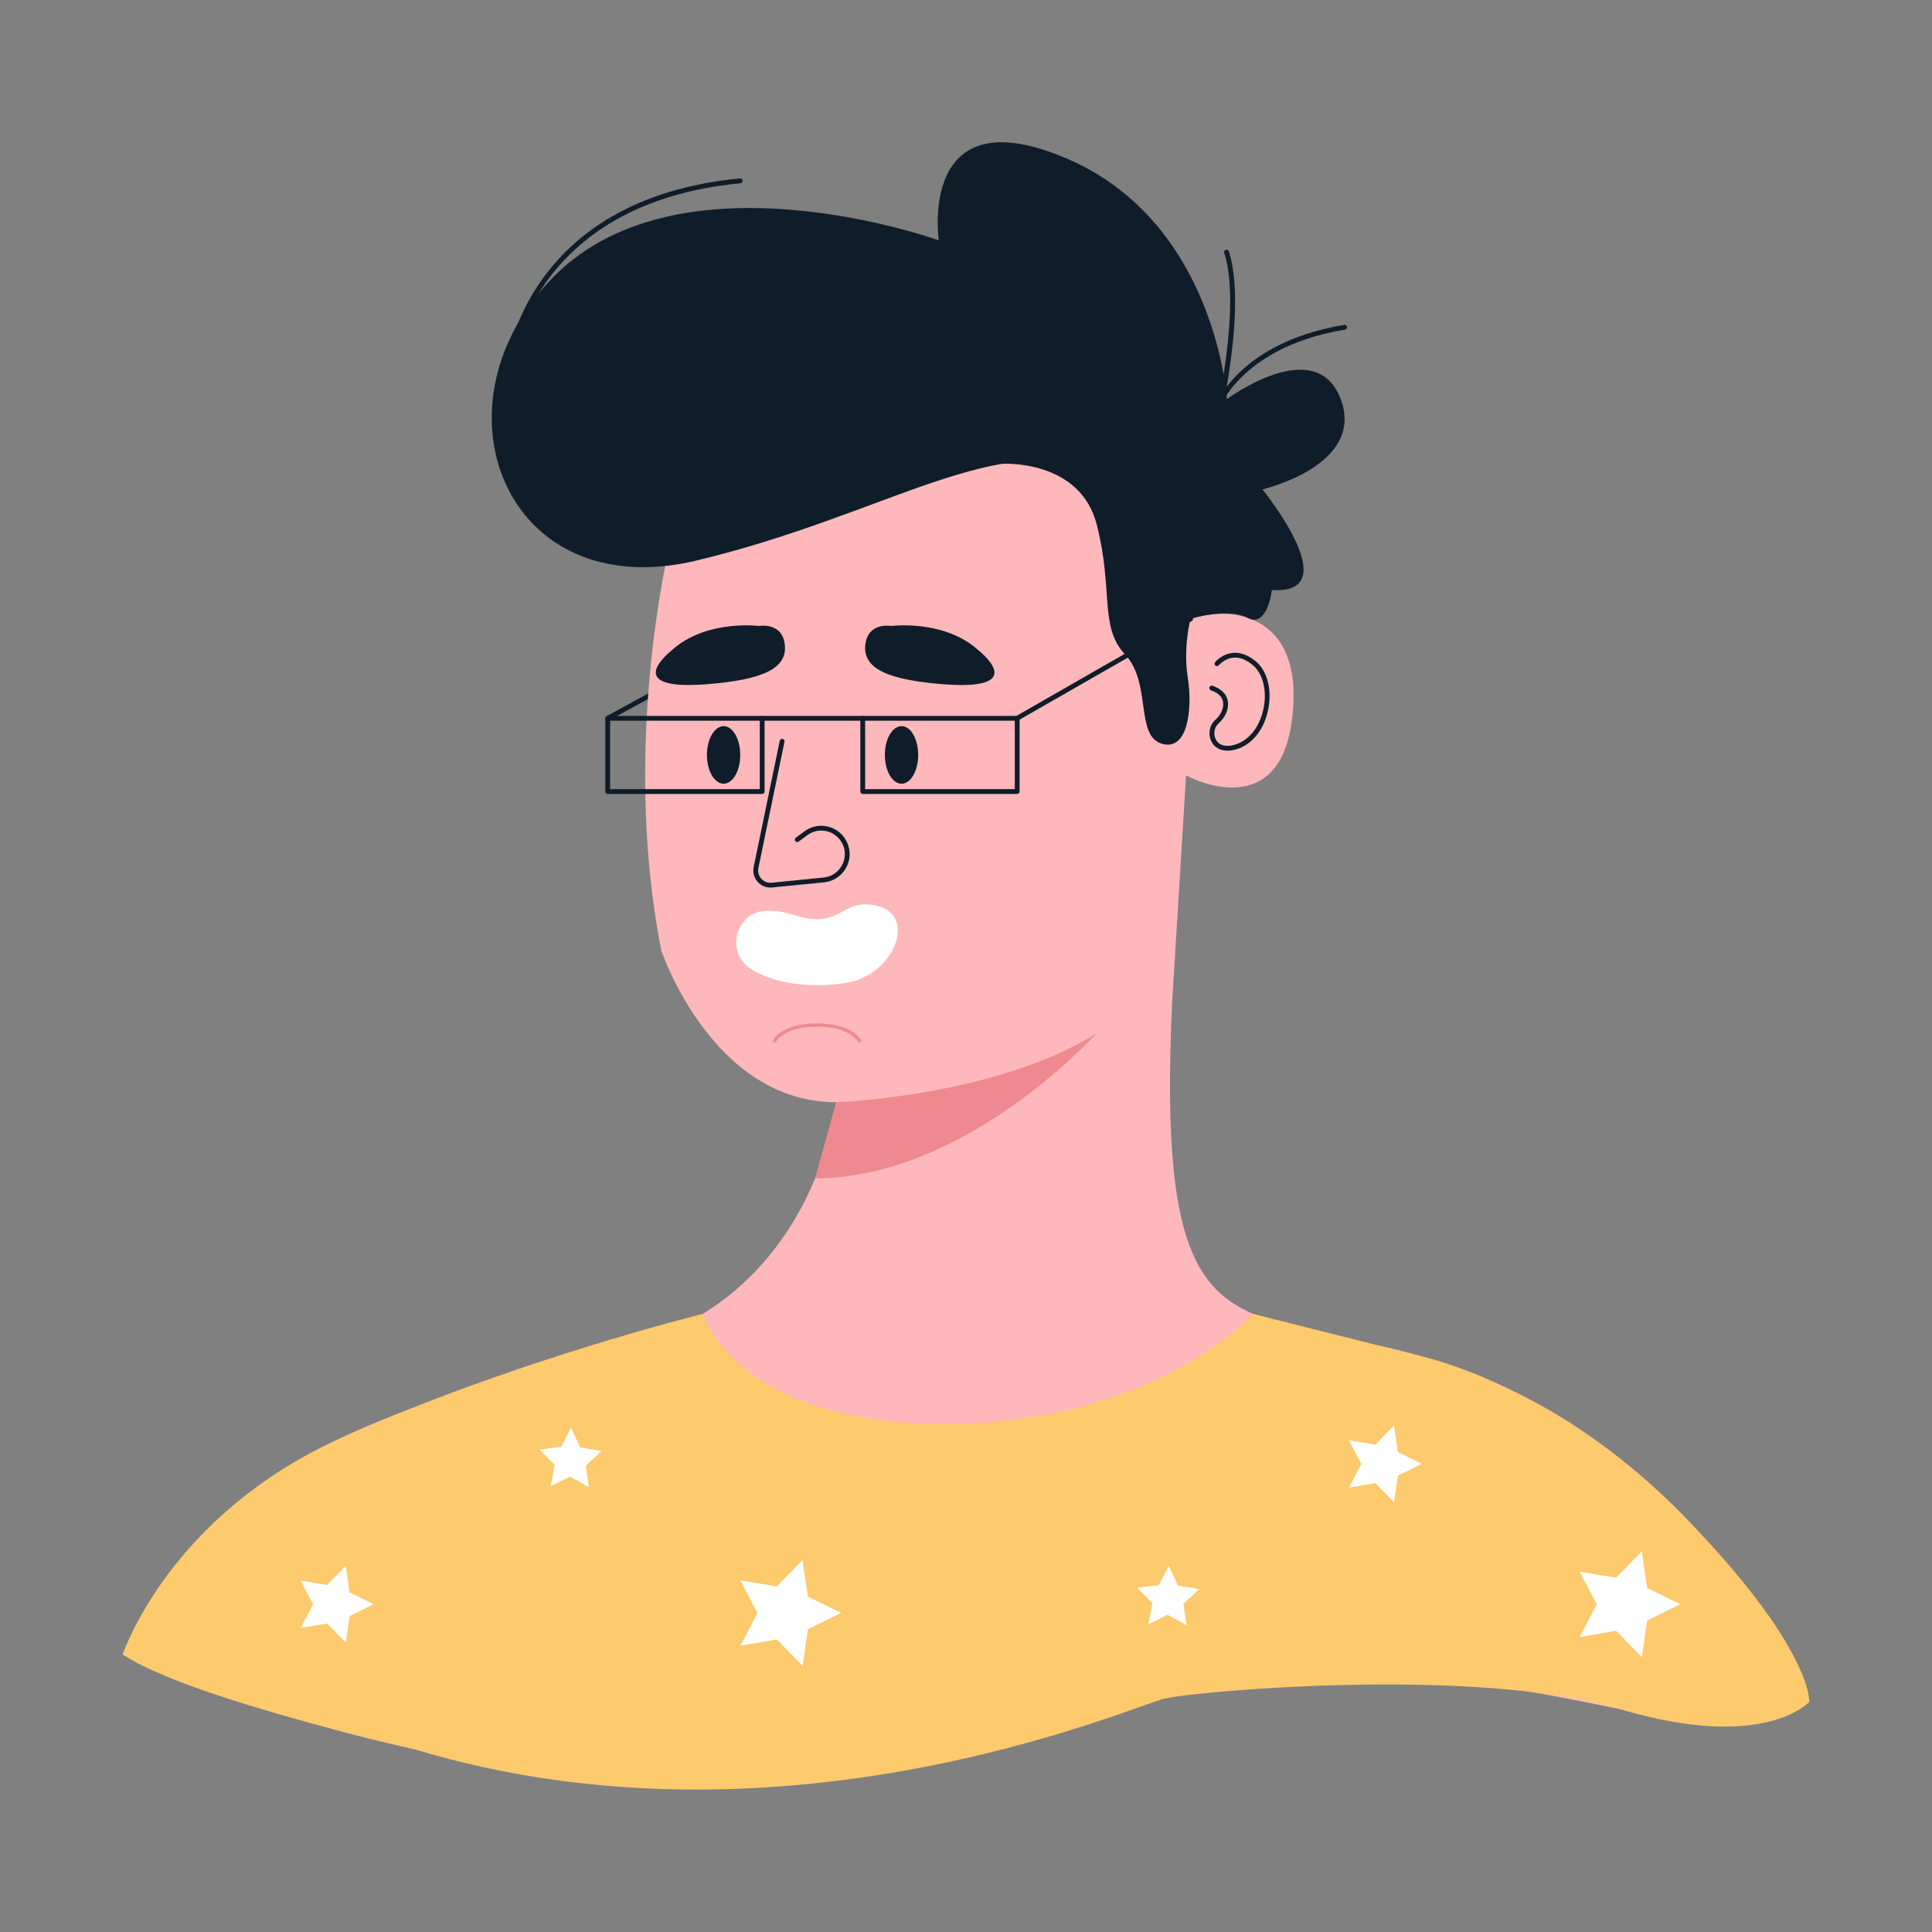 <?xml version="1.0"?>
<svg width="200" height="200" xmlns="http://www.w3.org/2000/svg" xmlns:svg="http://www.w3.org/2000/svg" enable-background="new 0 0 750 500" version="1.1" xml:space="preserve">
 <rect width="100%" height="100%" fill="#808080" stroke="none"/>
 <g class="layer">
  <title>Layer 1</title>
  <g id="OBJECTS">
   <g id="XMLID_150_">
    <path d="m62.91,74.61c-0.08,0 -0.17,-0.05 -0.22,-0.13c-0.06,-0.12 -0.02,-0.28 0.1,-0.34l9.43,-5.15c0.12,-0.07 0.27,-0.02 0.34,0.1c0.06,0.12 0.02,0.27 -0.1,0.34l-9.43,5.15c-0.04,0.02 -0.08,0.03 -0.12,0.03z" fill="#0F1D2A" id="svg_1"/>
    <path d="m69.52,55.58c0,0 -5.36,20.87 -1.07,42.79c0,0 5.24,15.73 18.11,15.73c0,0 -1.43,14.29 -13.82,21.92c-12.39,7.62 -47.65,6.67 -60.04,35.26c0,0 48.6,23.35 94.83,8.1c46.22,-15.25 65,5.37 79.77,-3.21c0,0 -6.07,-16.28 -23.62,-28.13c-7.44,-5.02 -16.01,-8.09 -24.87,-9.48c-1.48,-0.24 -2.94,-0.51 -4.02,-0.83c-9.56,-2.82 -14.88,-4.37 -13.44,-34.11l1.43,-23.35c0,0 9.53,5.24 10.96,-5.72c1.43,-10.96 -6.2,-11.92 -10.49,-10.49c0,0 -1.9,-23.35 -18.58,-25.73c-16.68,-2.39 -30.38,5.81 -35.15,17.25z" fill="#FEB8BB" id="XMLID_1_"/>
    <path d="m86.56,114.1c0,0 16.62,-0.59 26.98,-7.16c0,0 -13.49,15.05 -29.16,15.04l2.18,-7.88z" fill="#EF8990" id="XMLID_6_"/>
    <path d="m72.74,136.02c0,0 3.28,11.38 25,11.38s32,-11.38 32,-11.38l17.61,4.44c0,0 13.77,2.95 27.03,16.56c13.26,13.61 12.92,19.15 12.92,19.15s-4.59,5.23 -19.63,0.75c-15.03,-4.48 -43.84,-1.83 -47.06,-1.1c-3.22,0.73 -39.54,16.87 -77.81,5.23c0,0 -23.13,-5.2 -30.1,-9.77c0,0 4.73,-14.42 22.71,-22.47s37.33,-12.79 37.33,-12.79z" fill="#FDCA6E" id="XMLID_7_"/>
    <path d="m97.18,24.88c0,0 -26.52,-9.58 -39.78,3.68c-13.26,13.26 -5.16,34.25 14.73,29.46c19.89,-4.78 30.94,-13.62 42.35,-9.2c0,0 6.63,10.68 16.21,12.15c9.57,1.47 0,-10.31 0,-10.31s10.68,-2.48 8.1,-9.34c-2.58,-6.86 -11.78,0 -11.78,0s-1.11,-18.28 -16.58,-24.91c-15.47,-6.63 -13.25,8.47 -13.25,8.47z" fill="#0F1D2A" id="XMLID_5_"/>
    <path d="m103.72,48.01c0,0 8.08,-0.51 9.82,6.31s0.22,10.56 2.95,13.46c2.72,2.9 1.02,8.35 3.75,9.2c2.72,0.86 3.23,-3.58 2.72,-6.81c-0.51,-3.24 0.29,-6.11 0.29,-6.11s3.89,-1.2 5.93,-0.09c2.04,1.11 2.81,-3.18 2.47,-4.71c-0.34,-1.53 -16.19,-21.22 -17.04,-21.35c-0.85,-0.12 -10.89,10.1 -10.89,10.1z" fill="#0F1D2A" id="XMLID_9_"/>
    <path d="m78.57,64.8c0,0 -5.13,-0.67 -8.7,2.23s-2.24,4.25 3.34,3.8c5.59,-0.45 8.27,-1.56 8.04,-4.02c-0.22,-2.46 -2.68,-2.01 -2.68,-2.01z" fill="#0F1D2A" id="XMLID_8_"/>
    <path d="m92.25,64.8c0,0 5.14,-0.67 8.71,2.23c3.58,2.91 2.24,4.25 -3.35,3.8c-5.58,-0.45 -8.26,-1.56 -8.04,-4.02c0.23,-2.46 2.68,-2.01 2.68,-2.01z" fill="#0F1D2A" id="XMLID_11_"/>
    <path d="m79.76,91.88c-0.5,0 -0.98,-0.2 -1.32,-0.58c-0.38,-0.43 -0.53,-0.99 -0.42,-1.55l2.7,-13.07c0.03,-0.13 0.17,-0.22 0.3,-0.19c0.13,0.03 0.22,0.16 0.19,0.29l-2.7,13.07c-0.08,0.4 0.03,0.81 0.3,1.11c0.28,0.31 0.67,0.46 1.08,0.42l5.37,-0.54c0.79,-0.08 1.47,-0.52 1.87,-1.21c0.39,-0.68 0.44,-1.49 0.11,-2.22c-0.31,-0.67 -0.89,-1.16 -1.6,-1.35c-0.72,-0.19 -1.47,-0.04 -2.07,0.4l-0.89,0.66c-0.12,0.08 -0.27,0.06 -0.35,-0.05c-0.09,-0.11 -0.06,-0.27 0.05,-0.35l0.9,-0.66c0.71,-0.53 1.62,-0.71 2.48,-0.48c0.86,0.22 1.57,0.82 1.93,1.63c0.4,0.87 0.35,1.85 -0.13,2.67c-0.48,0.83 -1.3,1.36 -2.25,1.46l-5.37,0.53c-0.06,0.01 -0.12,0.01 -0.18,0.01z" fill="#0F1D2A" id="svg_2"/>
    <path d="m76.63,78.15c0,1.64 -0.77,2.98 -1.72,2.98c-0.95,0 -1.73,-1.34 -1.73,-2.98s0.78,-2.98 1.73,-2.98c0.95,0 1.72,1.33 1.72,2.98z" fill="#0F1D2A" id="XMLID_12_"/>
    <path d="m95.05,78.15c0,1.64 -0.77,2.98 -1.72,2.98c-0.96,0 -1.73,-1.34 -1.73,-2.98s0.77,-2.98 1.73,-2.98c0.95,0 1.72,1.33 1.72,2.98z" fill="#0F1D2A" id="XMLID_16_"/>
    <path d="m77.61,100.22c-2.6,-1.8 -1.33,-5.94 1.83,-5.95c0.81,-0.01 1.75,0.13 2.85,0.48c4.92,1.57 4.8,-2.01 8.7,-0.92c3.89,1.1 1.54,6.99 -3.21,7.88c-3.12,0.58 -7.54,0.32 -10.17,-1.49z" fill="#FFFFFF" id="XMLID_14_"/>
    <path d="m88.98,107.94c-0.06,0 -0.12,-0.03 -0.15,-0.09c-0.01,-0.02 -0.84,-1.57 -4.27,-1.57c-3.43,0 -4.22,1.55 -4.23,1.56c-0.04,0.09 -0.15,0.13 -0.23,0.08c-0.09,-0.04 -0.12,-0.14 -0.08,-0.23c0.03,-0.07 0.86,-1.75 4.54,-1.75c3.66,0 4.54,1.68 4.58,1.75c0.04,0.09 0.01,0.19 -0.08,0.23c-0.03,0.02 -0.05,0.02 -0.08,0.02z" fill="#EF8990" id="svg_3"/>
    <path d="m127.07,77.71c-0.73,0 -1.31,-0.31 -1.63,-0.88c-0.42,-0.76 -0.26,-1.75 0.37,-2.31c0.6,-0.53 0.92,-1.29 0.79,-1.9c-0.1,-0.52 -0.53,-0.92 -1.24,-1.15c-0.13,-0.05 -0.2,-0.19 -0.16,-0.32c0.04,-0.13 0.18,-0.2 0.31,-0.16c1.12,0.37 1.48,1.04 1.58,1.53c0.17,0.79 -0.21,1.72 -0.95,2.37c-0.45,0.4 -0.57,1.15 -0.26,1.69c0.33,0.6 1.05,0.79 1.98,0.5c1.44,-0.44 2.53,-1.81 2.93,-3.68c0.39,-1.84 -0.03,-3.61 -1.06,-4.51c-0.69,-0.59 -1.37,-0.87 -2.04,-0.81c-0.92,0.08 -1.51,0.78 -1.52,0.78c-0.09,0.11 -0.24,0.12 -0.35,0.04c-0.11,-0.09 -0.12,-0.25 -0.03,-0.36c0.02,-0.03 0.72,-0.86 1.86,-0.96c0.8,-0.06 1.61,0.25 2.41,0.93c1.16,1.01 1.64,2.97 1.21,5c-0.43,2.04 -1.65,3.56 -3.26,4.05c-0.33,0.1 -0.65,0.15 -0.94,0.15z" fill="#0F1D2A" id="svg_4"/>
    <path d="m52.64,38.16c-0.01,0 -0.02,0 -0.03,0c-0.14,-0.01 -0.24,-0.13 -0.22,-0.27c0.01,-0.17 1.88,-17.29 24.22,-19.42c0.13,0 0.26,0.09 0.27,0.23c0.02,0.14 -0.08,0.26 -0.22,0.27c-21.93,2.09 -23.76,18.8 -23.77,18.97c-0.02,0.13 -0.13,0.22 -0.25,0.22z" fill="#0F1D2A" id="svg_5"/>
    <path d="m125.44,43.75c-0.02,0 -0.04,0 -0.05,-0.01c-0.14,-0.02 -0.22,-0.16 -0.2,-0.29c0.02,-0.08 1.79,-7.77 13.96,-9.82c0.14,-0.02 0.27,0.07 0.29,0.2c0.02,0.14 -0.07,0.27 -0.21,0.29c-11.81,1.99 -13.53,9.36 -13.55,9.43c-0.02,0.12 -0.13,0.2 -0.24,0.2z" fill="#0F1D2A" id="svg_6"/>
    <path d="m125.44,46.41c-0.02,0 -0.04,0 -0.06,0c-0.14,-0.04 -0.22,-0.18 -0.18,-0.31c0.03,-0.14 3.53,-13.72 1.53,-19.93c-0.04,-0.13 0.03,-0.27 0.16,-0.31c0.14,-0.05 0.28,0.03 0.32,0.16c2.04,6.34 -1.38,19.64 -1.53,20.21c-0.03,0.11 -0.13,0.18 -0.24,0.18z" fill="#0F1D2A" id="svg_7"/>
    <path d="m78.9,82.19l-15.99,0c-0.14,0 -0.25,-0.12 -0.25,-0.25l0,-7.58c0,-0.14 0.11,-0.25 0.25,-0.25l15.99,0c0.14,0 0.25,0.11 0.25,0.25l0,7.58c0,0.13 -0.11,0.25 -0.25,0.25zm-15.74,-0.5l15.49,0l0,-7.08l-15.49,0l0,7.08z" fill="#0F1D2A" id="svg_8"/>
    <path d="m105.3,82.19l-15.99,0c-0.14,0 -0.25,-0.12 -0.25,-0.25l0,-7.58c0,-0.14 0.11,-0.25 0.25,-0.25l15.99,0c0.14,0 0.25,0.11 0.25,0.25l0,7.58c0,0.13 -0.11,0.25 -0.25,0.25zm-15.74,-0.5l15.49,0l0,-7.08l-15.49,0l0,7.08z" fill="#0F1D2A" id="svg_9"/>
    <polygon fill="#FFFFFF" id="XMLID_23_" points="60.961,153.946 59.002,152.859 56.995,153.856 57.424,151.657 55.855,150.056 58.08,149.785 59.117,147.798 60.063,149.83 62.272,150.203 60.632,151.73 "/>
    <polygon fill="#FFFFFF" id="XMLID_128_" points="122.834,168.249 120.875,167.161 118.868,168.158 119.297,165.959 117.728,164.359 119.953,164.087 120.99,162.101 121.936,164.132 124.145,164.505 122.505,166.032 "/>
    <polygon fill="#FFFFFF" id="XMLID_126_" points="31.126,168.531 32.414,166.075 31.121,163.622 33.854,164.088 35.788,162.101 36.189,164.844 38.677,166.069 36.192,167.299 35.796,170.043 33.858,168.059 "/>
    <polygon fill="#FFFFFF" id="XMLID_129_" points="139.64,153.999 140.927,151.544 139.634,149.091 142.368,149.556 144.301,147.569 144.703,150.313 147.19,151.537 144.705,152.767 144.309,155.511 142.372,153.528 "/>
    <polygon fill="#FFFFFF" id="XMLID_127_" points="76.641,170.362 78.418,166.974 76.634,163.589 80.405,164.232 83.073,161.49 83.627,165.275 87.059,166.965 83.63,168.661 83.084,172.448 80.411,169.711 "/>
    <polygon fill="#FFFFFF" id="XMLID_130_" points="163.522,169.464 165.299,166.077 163.515,162.692 167.286,163.335 169.954,160.593 170.508,164.378 173.94,166.068 170.511,167.764 169.965,171.551 167.292,168.814 "/>
    <path d="m89.31,74.61l-10.41,0c-0.14,0 -0.25,-0.12 -0.25,-0.25c0,-0.14 0.11,-0.25 0.25,-0.25l10.41,0c0.14,0 0.25,0.11 0.25,0.25c0,0.13 -0.11,0.25 -0.25,0.25z" fill="#0F1D2A" id="svg_10"/>
    <path d="m105.3,74.61c-0.09,0 -0.17,-0.05 -0.22,-0.13c-0.07,-0.12 -0.03,-0.27 0.09,-0.34l17.96,-10.3c0.12,-0.06 0.27,-0.02 0.34,0.1c0.07,0.12 0.03,0.27 -0.09,0.34l-17.96,10.29c-0.04,0.03 -0.08,0.04 -0.12,0.04z" fill="#0F1D2A" id="svg_11"/>
   </g>
  </g>
 </g>
</svg>